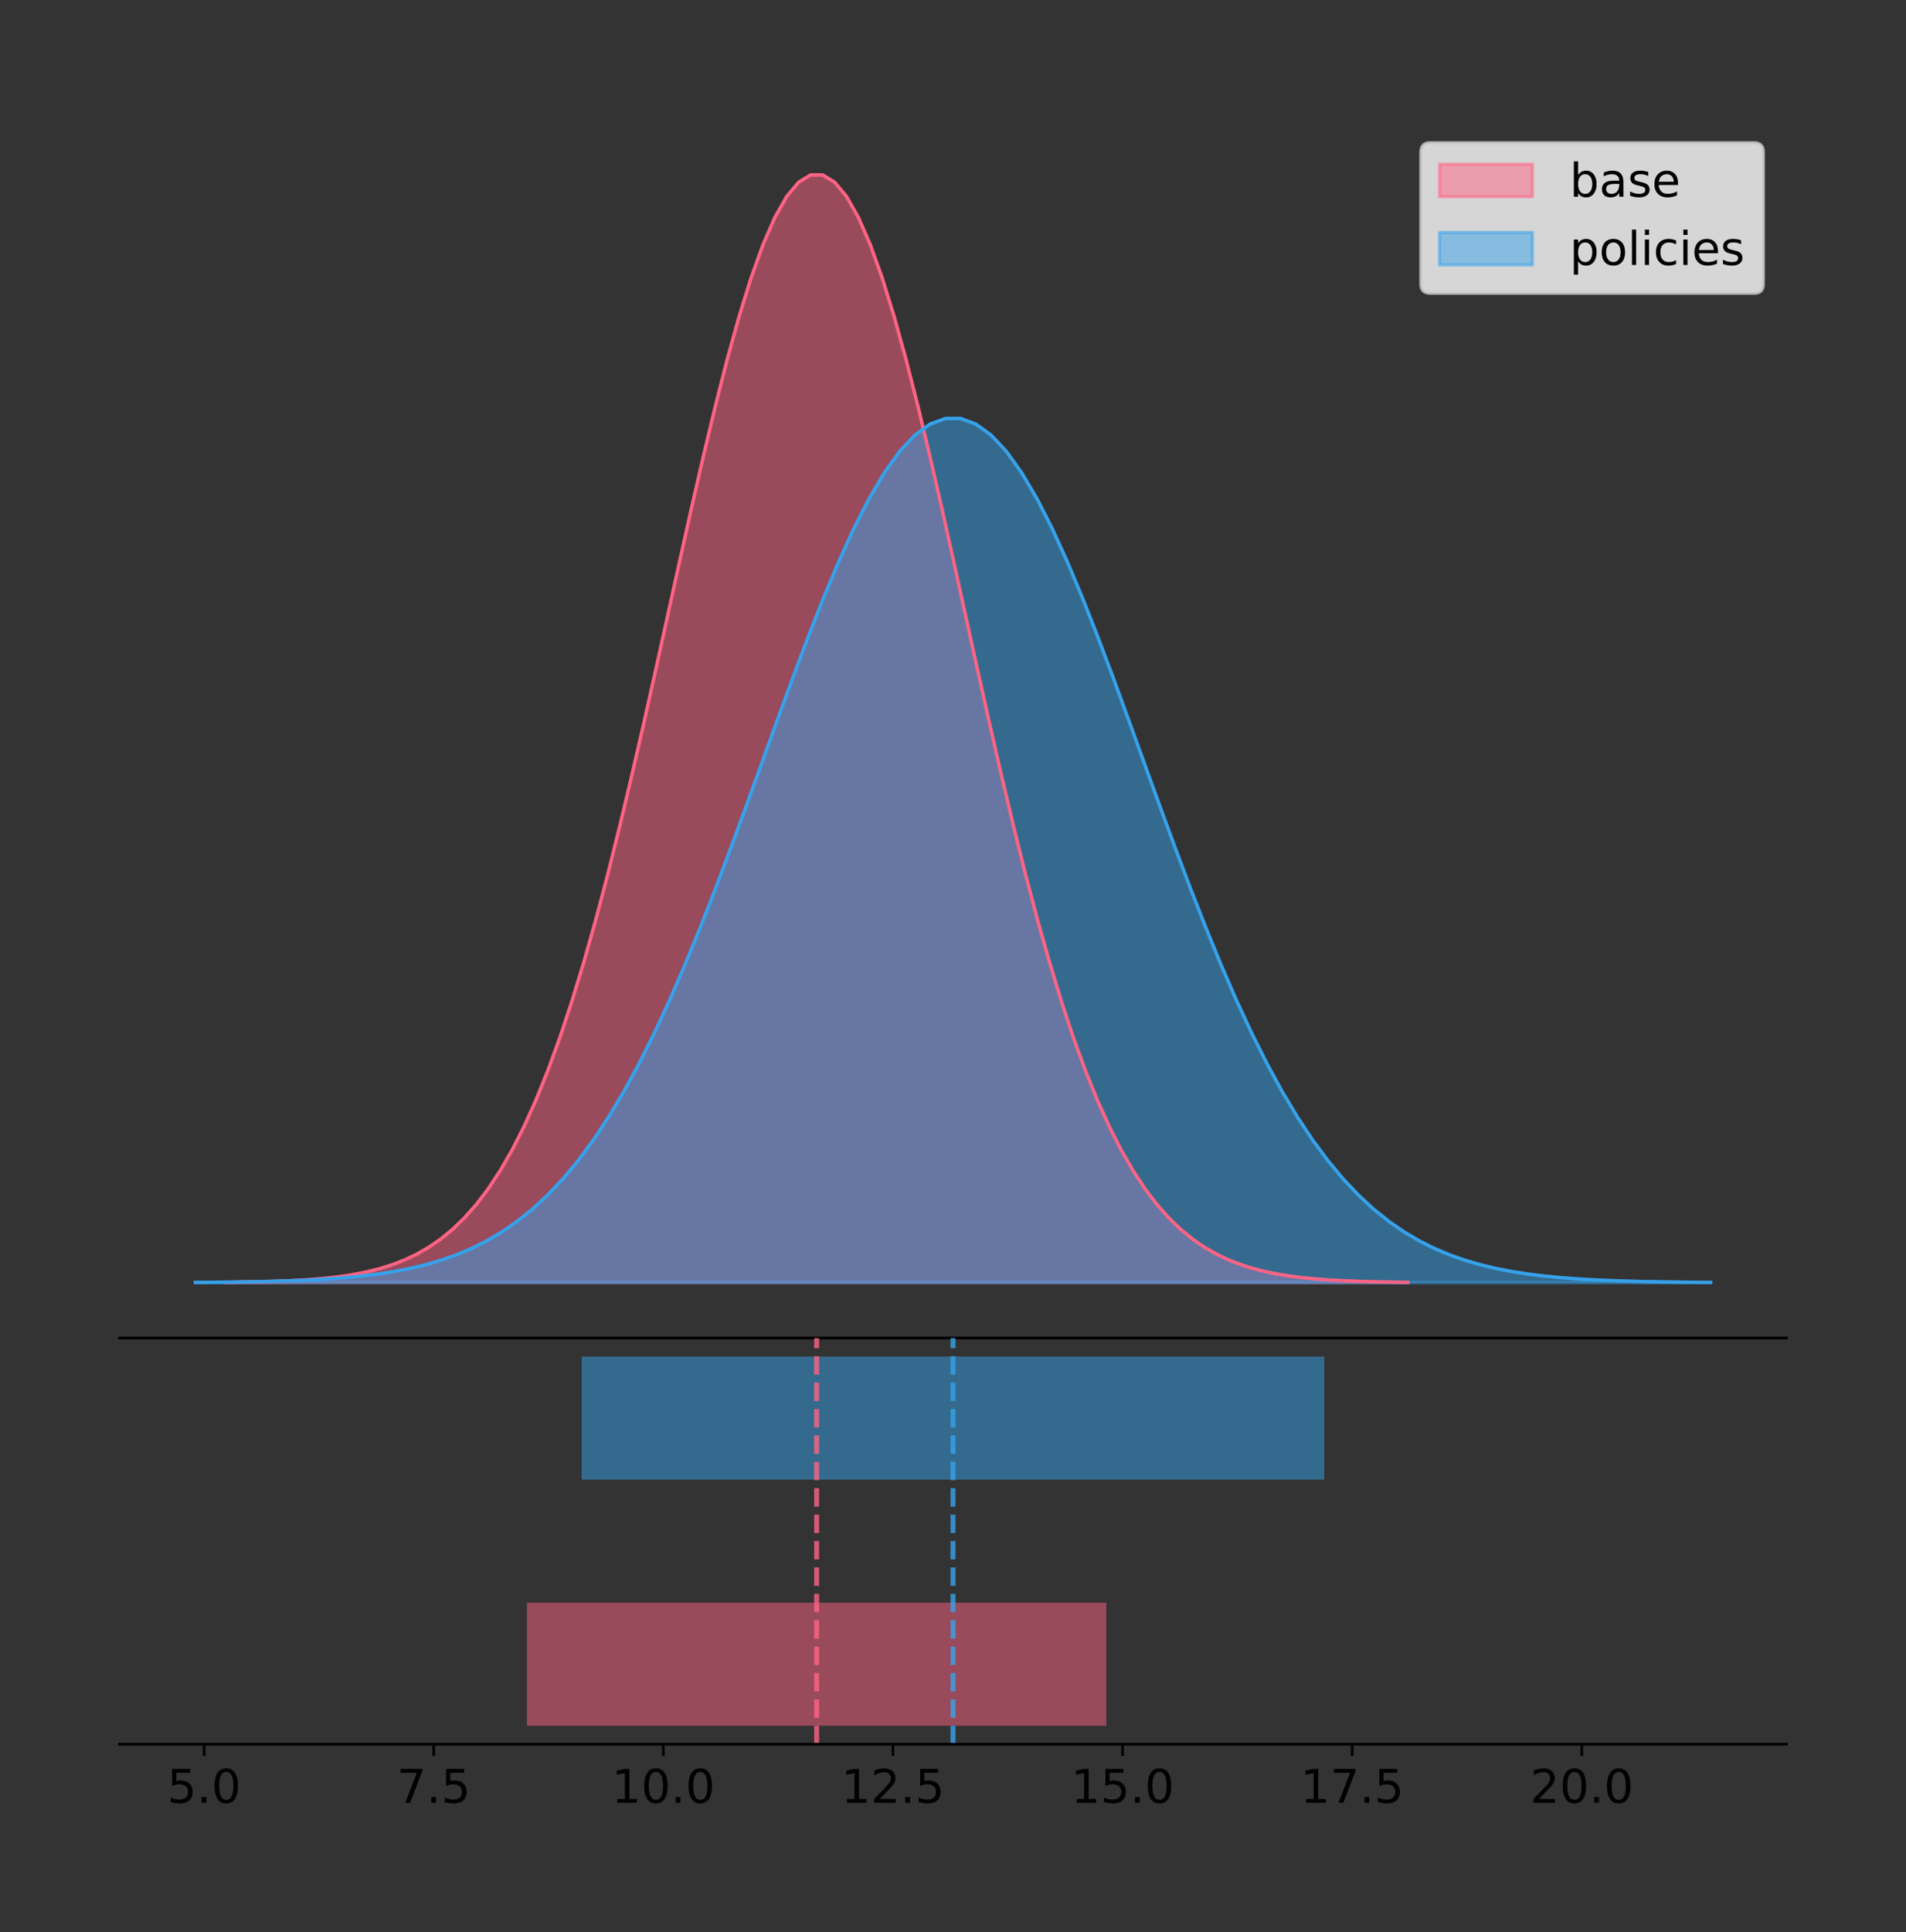<?xml version="1.0" encoding="utf-8" standalone="no"?>
<!DOCTYPE svg PUBLIC "-//W3C//DTD SVG 1.1//EN"
  "http://www.w3.org/Graphics/SVG/1.1/DTD/svg11.dtd">
<!-- Created with matplotlib (https://matplotlib.org/) -->
<svg height="581.789pt" version="1.1" viewBox="0 0 574.2 581.789" width="574.2pt" xmlns="http://www.w3.org/2000/svg" xmlns:xlink="http://www.w3.org/1999/xlink">
 <rect x="0" y="0" width="574.2" height="581.789" fill="#333333" stroke="none"/>
 <defs>
  <style type="text/css">
*{stroke-linecap:butt;stroke-linejoin:round;}
  </style>
 </defs>
 <g id="figure_1">
  <g id="patch_1">
   <path d="M 0 581.789 
L 574.2 581.789 
L 574.2 0 
L 0 0 
z
" style="fill:none;"/>
  </g>
  <g id="axes_1">
   <g id="patch_2">
    <path d="M 36 402.93 
L 538.2 402.93 
L 538.2 36 
L 36 36 
z
" style="fill:none;"/>
   </g>
   <g id="PolyCollection_1">
    <defs>
     <path d="M 67.932 -195.538 
L 67.932 -195.65 
L 71.529 -195.692 
L 75.127 -195.749 
L 78.725 -195.825 
L 82.322 -195.925 
L 85.92 -196.058 
L 89.518 -196.23 
L 93.115 -196.455 
L 96.713 -196.744 
L 100.311 -197.115 
L 103.908 -197.585 
L 107.506 -198.179 
L 111.104 -198.923 
L 114.701 -199.848 
L 118.299 -200.99 
L 121.897 -202.39 
L 125.494 -204.093 
L 129.092 -206.151 
L 132.69 -208.617 
L 136.288 -211.552 
L 139.885 -215.017 
L 143.483 -219.078 
L 147.081 -223.801 
L 150.678 -229.25 
L 154.276 -235.488 
L 157.874 -242.572 
L 161.471 -250.552 
L 165.069 -259.468 
L 168.667 -269.344 
L 172.264 -280.192 
L 175.862 -292.002 
L 179.46 -304.744 
L 183.057 -318.365 
L 186.655 -332.786 
L 190.253 -347.901 
L 193.85 -363.58 
L 197.448 -379.667 
L 201.046 -395.98 
L 204.643 -412.318 
L 208.241 -428.462 
L 211.839 -444.18 
L 215.436 -459.23 
L 219.034 -473.372 
L 222.632 -486.366 
L 226.229 -497.987 
L 229.827 -508.025 
L 233.425 -516.294 
L 237.022 -522.64 
L 240.62 -526.94 
L 244.218 -529.111 
L 247.815 -529.111 
L 251.413 -526.94 
L 255.011 -522.64 
L 258.608 -516.294 
L 262.206 -508.025 
L 265.804 -497.987 
L 269.401 -486.366 
L 272.999 -473.372 
L 276.597 -459.23 
L 280.194 -444.18 
L 283.792 -428.462 
L 287.39 -412.318 
L 290.987 -395.98 
L 294.585 -379.667 
L 298.183 -363.58 
L 301.78 -347.901 
L 305.378 -332.786 
L 308.976 -318.365 
L 312.573 -304.744 
L 316.171 -292.002 
L 319.769 -280.192 
L 323.366 -269.344 
L 326.964 -259.468 
L 330.562 -250.552 
L 334.159 -242.572 
L 337.757 -235.488 
L 341.355 -229.25 
L 344.952 -223.801 
L 348.55 -219.078 
L 352.148 -215.017 
L 355.745 -211.552 
L 359.343 -208.617 
L 362.941 -206.151 
L 366.538 -204.093 
L 370.136 -202.39 
L 373.734 -200.99 
L 377.331 -199.848 
L 380.929 -198.923 
L 384.527 -198.179 
L 388.124 -197.585 
L 391.722 -197.115 
L 395.32 -196.744 
L 398.917 -196.455 
L 402.515 -196.23 
L 406.113 -196.058 
L 409.71 -195.925 
L 413.308 -195.825 
L 416.906 -195.749 
L 420.503 -195.692 
L 424.101 -195.65 
L 424.101 -195.538 
L 424.101 -195.538 
L 420.503 -195.538 
L 416.906 -195.538 
L 413.308 -195.538 
L 409.71 -195.538 
L 406.113 -195.538 
L 402.515 -195.538 
L 398.917 -195.538 
L 395.32 -195.538 
L 391.722 -195.538 
L 388.124 -195.538 
L 384.527 -195.538 
L 380.929 -195.538 
L 377.331 -195.538 
L 373.734 -195.538 
L 370.136 -195.538 
L 366.538 -195.538 
L 362.941 -195.538 
L 359.343 -195.538 
L 355.745 -195.538 
L 352.148 -195.538 
L 348.55 -195.538 
L 344.952 -195.538 
L 341.355 -195.538 
L 337.757 -195.538 
L 334.159 -195.538 
L 330.562 -195.538 
L 326.964 -195.538 
L 323.366 -195.538 
L 319.769 -195.538 
L 316.171 -195.538 
L 312.573 -195.538 
L 308.976 -195.538 
L 305.378 -195.538 
L 301.78 -195.538 
L 298.183 -195.538 
L 294.585 -195.538 
L 290.987 -195.538 
L 287.39 -195.538 
L 283.792 -195.538 
L 280.194 -195.538 
L 276.597 -195.538 
L 272.999 -195.538 
L 269.401 -195.538 
L 265.804 -195.538 
L 262.206 -195.538 
L 258.608 -195.538 
L 255.011 -195.538 
L 251.413 -195.538 
L 247.815 -195.538 
L 244.218 -195.538 
L 240.62 -195.538 
L 237.022 -195.538 
L 233.425 -195.538 
L 229.827 -195.538 
L 226.229 -195.538 
L 222.632 -195.538 
L 219.034 -195.538 
L 215.436 -195.538 
L 211.839 -195.538 
L 208.241 -195.538 
L 204.643 -195.538 
L 201.046 -195.538 
L 197.448 -195.538 
L 193.85 -195.538 
L 190.253 -195.538 
L 186.655 -195.538 
L 183.057 -195.538 
L 179.46 -195.538 
L 175.862 -195.538 
L 172.264 -195.538 
L 168.667 -195.538 
L 165.069 -195.538 
L 161.471 -195.538 
L 157.874 -195.538 
L 154.276 -195.538 
L 150.678 -195.538 
L 147.081 -195.538 
L 143.483 -195.538 
L 139.885 -195.538 
L 136.288 -195.538 
L 132.69 -195.538 
L 129.092 -195.538 
L 125.494 -195.538 
L 121.897 -195.538 
L 118.299 -195.538 
L 114.701 -195.538 
L 111.104 -195.538 
L 107.506 -195.538 
L 103.908 -195.538 
L 100.311 -195.538 
L 96.713 -195.538 
L 93.115 -195.538 
L 89.518 -195.538 
L 85.92 -195.538 
L 82.322 -195.538 
L 78.725 -195.538 
L 75.127 -195.538 
L 71.529 -195.538 
L 67.932 -195.538 
z
" id="m19e48143e2" style="stroke:#ff6384;stroke-opacity:0.5;"/>
    </defs>
    <g clip-path="url(#p2381326e5d)">
     <use style="fill:#ff6384;fill-opacity:0.5;stroke:#ff6384;stroke-opacity:0.5;" x="0" xlink:href="#m19e48143e2" y="581.789"/>
    </g>
   </g>
   <g id="PolyCollection_2">
    <defs>
     <path d="M 58.827 -195.538 
L 58.827 -195.625 
L 63.439 -195.658 
L 68.05 -195.703 
L 72.662 -195.762 
L 77.274 -195.84 
L 81.885 -195.943 
L 86.497 -196.078 
L 91.108 -196.253 
L 95.72 -196.479 
L 100.331 -196.768 
L 104.943 -197.135 
L 109.555 -197.598 
L 114.166 -198.179 
L 118.778 -198.9 
L 123.389 -199.791 
L 128.001 -200.884 
L 132.612 -202.212 
L 137.224 -203.817 
L 141.836 -205.741 
L 146.447 -208.031 
L 151.059 -210.734 
L 155.67 -213.903 
L 160.282 -217.587 
L 164.893 -221.838 
L 169.505 -226.705 
L 174.117 -232.231 
L 178.728 -238.457 
L 183.34 -245.412 
L 187.951 -253.117 
L 192.563 -261.58 
L 197.174 -270.794 
L 201.786 -280.734 
L 206.398 -291.36 
L 211.009 -302.61 
L 215.621 -314.403 
L 220.232 -326.635 
L 224.844 -339.184 
L 229.455 -351.911 
L 234.067 -364.657 
L 238.679 -377.252 
L 243.29 -389.513 
L 247.902 -401.255 
L 252.513 -412.287 
L 257.125 -422.424 
L 261.736 -431.49 
L 266.348 -439.321 
L 270.96 -445.773 
L 275.571 -450.723 
L 280.183 -454.078 
L 284.794 -455.771 
L 289.406 -455.771 
L 294.017 -454.078 
L 298.629 -450.723 
L 303.24 -445.773 
L 307.852 -439.321 
L 312.464 -431.49 
L 317.075 -422.424 
L 321.687 -412.287 
L 326.298 -401.255 
L 330.91 -389.513 
L 335.521 -377.252 
L 340.133 -364.657 
L 344.745 -351.911 
L 349.356 -339.184 
L 353.968 -326.635 
L 358.579 -314.403 
L 363.191 -302.61 
L 367.802 -291.36 
L 372.414 -280.734 
L 377.026 -270.794 
L 381.637 -261.58 
L 386.249 -253.117 
L 390.86 -245.412 
L 395.472 -238.457 
L 400.083 -232.231 
L 404.695 -226.705 
L 409.307 -221.838 
L 413.918 -217.587 
L 418.53 -213.903 
L 423.141 -210.734 
L 427.753 -208.031 
L 432.364 -205.741 
L 436.976 -203.817 
L 441.588 -202.212 
L 446.199 -200.884 
L 450.811 -199.791 
L 455.422 -198.9 
L 460.034 -198.179 
L 464.645 -197.598 
L 469.257 -197.135 
L 473.869 -196.768 
L 478.48 -196.479 
L 483.092 -196.253 
L 487.703 -196.078 
L 492.315 -195.943 
L 496.926 -195.84 
L 501.538 -195.762 
L 506.15 -195.703 
L 510.761 -195.658 
L 515.373 -195.625 
L 515.373 -195.538 
L 515.373 -195.538 
L 510.761 -195.538 
L 506.15 -195.538 
L 501.538 -195.538 
L 496.926 -195.538 
L 492.315 -195.538 
L 487.703 -195.538 
L 483.092 -195.538 
L 478.48 -195.538 
L 473.869 -195.538 
L 469.257 -195.538 
L 464.645 -195.538 
L 460.034 -195.538 
L 455.422 -195.538 
L 450.811 -195.538 
L 446.199 -195.538 
L 441.588 -195.538 
L 436.976 -195.538 
L 432.364 -195.538 
L 427.753 -195.538 
L 423.141 -195.538 
L 418.53 -195.538 
L 413.918 -195.538 
L 409.307 -195.538 
L 404.695 -195.538 
L 400.083 -195.538 
L 395.472 -195.538 
L 390.86 -195.538 
L 386.249 -195.538 
L 381.637 -195.538 
L 377.026 -195.538 
L 372.414 -195.538 
L 367.802 -195.538 
L 363.191 -195.538 
L 358.579 -195.538 
L 353.968 -195.538 
L 349.356 -195.538 
L 344.745 -195.538 
L 340.133 -195.538 
L 335.521 -195.538 
L 330.91 -195.538 
L 326.298 -195.538 
L 321.687 -195.538 
L 317.075 -195.538 
L 312.464 -195.538 
L 307.852 -195.538 
L 303.24 -195.538 
L 298.629 -195.538 
L 294.017 -195.538 
L 289.406 -195.538 
L 284.794 -195.538 
L 280.183 -195.538 
L 275.571 -195.538 
L 270.96 -195.538 
L 266.348 -195.538 
L 261.736 -195.538 
L 257.125 -195.538 
L 252.513 -195.538 
L 247.902 -195.538 
L 243.29 -195.538 
L 238.679 -195.538 
L 234.067 -195.538 
L 229.455 -195.538 
L 224.844 -195.538 
L 220.232 -195.538 
L 215.621 -195.538 
L 211.009 -195.538 
L 206.398 -195.538 
L 201.786 -195.538 
L 197.174 -195.538 
L 192.563 -195.538 
L 187.951 -195.538 
L 183.34 -195.538 
L 178.728 -195.538 
L 174.117 -195.538 
L 169.505 -195.538 
L 164.893 -195.538 
L 160.282 -195.538 
L 155.67 -195.538 
L 151.059 -195.538 
L 146.447 -195.538 
L 141.836 -195.538 
L 137.224 -195.538 
L 132.612 -195.538 
L 128.001 -195.538 
L 123.389 -195.538 
L 118.778 -195.538 
L 114.166 -195.538 
L 109.555 -195.538 
L 104.943 -195.538 
L 100.331 -195.538 
L 95.72 -195.538 
L 91.108 -195.538 
L 86.497 -195.538 
L 81.885 -195.538 
L 77.274 -195.538 
L 72.662 -195.538 
L 68.05 -195.538 
L 63.439 -195.538 
L 58.827 -195.538 
z
" id="m6912eb43d3" style="stroke:#36a2eb;stroke-opacity:0.5;"/>
    </defs>
    <g clip-path="url(#p2381326e5d)">
     <use style="fill:#36a2eb;fill-opacity:0.5;stroke:#36a2eb;stroke-opacity:0.5;" x="0" xlink:href="#m6912eb43d3" y="581.789"/>
    </g>
   </g>
   <g id="line2d_1">
    <path clip-path="url(#p2381326e5d)" d="M 67.932 386.139 
L 71.529 386.097 
L 75.127 386.04 
L 78.725 385.965 
L 82.322 385.864 
L 85.92 385.732 
L 89.518 385.559 
L 93.115 385.334 
L 96.713 385.045 
L 100.311 384.675 
L 103.908 384.204 
L 107.506 383.61 
L 111.104 382.867 
L 114.701 381.941 
L 118.299 380.799 
L 121.897 379.399 
L 125.494 377.696 
L 129.092 375.639 
L 132.69 373.172 
L 136.288 370.238 
L 139.885 366.772 
L 143.483 362.711 
L 147.081 357.989 
L 150.678 352.539 
L 154.276 346.301 
L 157.874 339.217 
L 161.471 331.237 
L 165.069 322.322 
L 168.667 312.445 
L 172.264 301.597 
L 175.862 289.787 
L 179.46 277.045 
L 183.057 263.424 
L 186.655 249.004 
L 190.253 233.888 
L 193.85 218.209 
L 197.448 202.123 
L 201.046 185.809 
L 204.643 169.471 
L 208.241 153.327 
L 211.839 137.61 
L 215.436 122.559 
L 219.034 108.418 
L 222.632 95.423 
L 226.229 83.803 
L 229.827 73.765 
L 233.425 65.495 
L 237.022 59.15 
L 240.62 54.85 
L 244.218 52.679 
L 247.815 52.679 
L 251.413 54.85 
L 255.011 59.15 
L 258.608 65.495 
L 262.206 73.765 
L 265.804 83.803 
L 269.401 95.423 
L 272.999 108.418 
L 276.597 122.559 
L 280.194 137.61 
L 283.792 153.327 
L 287.39 169.471 
L 290.987 185.809 
L 294.585 202.123 
L 298.183 218.209 
L 301.78 233.888 
L 305.378 249.004 
L 308.976 263.424 
L 312.573 277.045 
L 316.171 289.787 
L 319.769 301.597 
L 323.366 312.445 
L 326.964 322.322 
L 330.562 331.237 
L 334.159 339.217 
L 337.757 346.301 
L 341.355 352.539 
L 344.952 357.989 
L 348.55 362.711 
L 352.148 366.772 
L 355.745 370.238 
L 359.343 373.172 
L 362.941 375.639 
L 366.538 377.696 
L 370.136 379.399 
L 373.734 380.799 
L 377.331 381.941 
L 380.929 382.867 
L 384.527 383.61 
L 388.124 384.204 
L 391.722 384.675 
L 395.32 385.045 
L 398.917 385.334 
L 402.515 385.559 
L 406.113 385.732 
L 409.71 385.864 
L 413.308 385.965 
L 416.906 386.04 
L 420.503 386.097 
L 424.101 386.139 
" style="fill:none;stroke:#ff6384;stroke-linecap:square;"/>
   </g>
   <g id="line2d_2">
    <path clip-path="url(#p2381326e5d)" d="M 58.827 386.164 
L 63.439 386.131 
L 68.05 386.087 
L 72.662 386.028 
L 77.274 385.949 
L 81.885 385.846 
L 86.497 385.711 
L 91.108 385.536 
L 95.72 385.31 
L 100.331 385.021 
L 104.943 384.654 
L 109.555 384.191 
L 114.166 383.611 
L 118.778 382.889 
L 123.389 381.998 
L 128.001 380.906 
L 132.612 379.577 
L 137.224 377.972 
L 141.836 376.048 
L 146.447 373.759 
L 151.059 371.055 
L 155.67 367.887 
L 160.282 364.203 
L 164.893 359.951 
L 169.505 355.085 
L 174.117 349.558 
L 178.728 343.332 
L 183.34 336.377 
L 187.951 328.672 
L 192.563 320.209 
L 197.174 310.996 
L 201.786 301.055 
L 206.398 290.429 
L 211.009 279.179 
L 215.621 267.387 
L 220.232 255.155 
L 224.844 242.605 
L 229.455 229.879 
L 234.067 217.132 
L 238.679 204.538 
L 243.29 192.276 
L 247.902 180.535 
L 252.513 169.502 
L 257.125 159.365 
L 261.736 150.299 
L 266.348 142.468 
L 270.96 136.017 
L 275.571 131.066 
L 280.183 127.712 
L 284.794 126.018 
L 289.406 126.018 
L 294.017 127.712 
L 298.629 131.066 
L 303.24 136.017 
L 307.852 142.468 
L 312.464 150.299 
L 317.075 159.365 
L 321.687 169.502 
L 326.298 180.535 
L 330.91 192.276 
L 335.521 204.538 
L 340.133 217.132 
L 344.745 229.879 
L 349.356 242.605 
L 353.968 255.155 
L 358.579 267.387 
L 363.191 279.179 
L 367.802 290.429 
L 372.414 301.055 
L 377.026 310.996 
L 381.637 320.209 
L 386.249 328.672 
L 390.86 336.377 
L 395.472 343.332 
L 400.083 349.558 
L 404.695 355.085 
L 409.307 359.951 
L 413.918 364.203 
L 418.53 367.887 
L 423.141 371.055 
L 427.753 373.759 
L 432.364 376.048 
L 436.976 377.972 
L 441.588 379.577 
L 446.199 380.906 
L 450.811 381.998 
L 455.422 382.889 
L 460.034 383.611 
L 464.645 384.191 
L 469.257 384.654 
L 473.869 385.021 
L 478.48 385.31 
L 483.092 385.536 
L 487.703 385.711 
L 492.315 385.846 
L 496.926 385.949 
L 501.538 386.028 
L 506.15 386.087 
L 510.761 386.131 
L 515.373 386.164 
" style="fill:none;stroke:#36a2eb;stroke-linecap:square;"/>
   </g>
   <g id="patch_3">
    <path d="M 36 402.93 
L 538.2 402.93 
" style="fill:none;stroke:#000000;stroke-linecap:square;stroke-linejoin:miter;stroke-width:0.8;"/>
   </g>
   <g id="legend_1">
    <g id="patch_4">
     <path d="M 430.873 88.299 
L 528.4 88.299 
Q 531.2 88.299 531.2 85.499 
L 531.2 45.8 
Q 531.2 43 528.4 43 
L 430.873 43 
Q 428.072 43 428.072 45.8 
L 428.072 85.499 
Q 428.072 88.299 430.873 88.299 
z
" style="fill:#ffffff;opacity:0.8;stroke:#cccccc;stroke-linejoin:miter;"/>
    </g>
    <g id="patch_5">
     <path d="M 433.673 59.238 
L 461.673 59.238 
L 461.673 49.438 
L 433.673 49.438 
z
" style="fill:#ff6384;opacity:0.5;stroke:#ff6384;stroke-linejoin:miter;"/>
    </g>
    <g id="text_1">
     <!-- base -->
     <defs>
      <path d="M 48.688 27.297 
Q 48.688 37.203 44.609 42.844 
Q 40.531 48.484 33.406 48.484 
Q 26.266 48.484 22.188 42.844 
Q 18.109 37.203 18.109 27.297 
Q 18.109 17.391 22.188 11.75 
Q 26.266 6.109 33.406 6.109 
Q 40.531 6.109 44.609 11.75 
Q 48.688 17.391 48.688 27.297 
z
M 18.109 46.391 
Q 20.953 51.266 25.266 53.625 
Q 29.594 56 35.594 56 
Q 45.562 56 51.781 48.094 
Q 58.016 40.188 58.016 27.297 
Q 58.016 14.406 51.781 6.484 
Q 45.562 -1.422 35.594 -1.422 
Q 29.594 -1.422 25.266 0.953 
Q 20.953 3.328 18.109 8.203 
L 18.109 0 
L 9.078 0 
L 9.078 75.984 
L 18.109 75.984 
z
" id="DejaVuSans-98"/>
      <path d="M 34.281 27.484 
Q 23.391 27.484 19.188 25 
Q 14.984 22.516 14.984 16.5 
Q 14.984 11.719 18.141 8.906 
Q 21.297 6.109 26.703 6.109 
Q 34.188 6.109 38.703 11.406 
Q 43.219 16.703 43.219 25.484 
L 43.219 27.484 
z
M 52.203 31.203 
L 52.203 0 
L 43.219 0 
L 43.219 8.297 
Q 40.141 3.328 35.547 0.953 
Q 30.953 -1.422 24.312 -1.422 
Q 15.922 -1.422 10.953 3.297 
Q 6 8.016 6 15.922 
Q 6 25.141 12.172 29.828 
Q 18.359 34.516 30.609 34.516 
L 43.219 34.516 
L 43.219 35.406 
Q 43.219 41.609 39.141 45 
Q 35.062 48.391 27.688 48.391 
Q 23 48.391 18.547 47.266 
Q 14.109 46.141 10.016 43.891 
L 10.016 52.203 
Q 14.938 54.109 19.578 55.047 
Q 24.219 56 28.609 56 
Q 40.484 56 46.344 49.844 
Q 52.203 43.703 52.203 31.203 
z
" id="DejaVuSans-97"/>
      <path d="M 44.281 53.078 
L 44.281 44.578 
Q 40.484 46.531 36.375 47.5 
Q 32.281 48.484 27.875 48.484 
Q 21.188 48.484 17.844 46.438 
Q 14.5 44.391 14.5 40.281 
Q 14.5 37.156 16.891 35.375 
Q 19.281 33.594 26.516 31.984 
L 29.594 31.297 
Q 39.156 29.25 43.188 25.516 
Q 47.219 21.781 47.219 15.094 
Q 47.219 7.469 41.188 3.016 
Q 35.156 -1.422 24.609 -1.422 
Q 20.219 -1.422 15.453 -0.562 
Q 10.688 0.297 5.422 2 
L 5.422 11.281 
Q 10.406 8.688 15.234 7.391 
Q 20.062 6.109 24.812 6.109 
Q 31.156 6.109 34.562 8.281 
Q 37.984 10.453 37.984 14.406 
Q 37.984 18.062 35.516 20.016 
Q 33.062 21.969 24.703 23.781 
L 21.578 24.516 
Q 13.234 26.266 9.516 29.906 
Q 5.812 33.547 5.812 39.891 
Q 5.812 47.609 11.281 51.797 
Q 16.75 56 26.812 56 
Q 31.781 56 36.172 55.266 
Q 40.578 54.547 44.281 53.078 
z
" id="DejaVuSans-115"/>
      <path d="M 56.203 29.594 
L 56.203 25.203 
L 14.891 25.203 
Q 15.484 15.922 20.484 11.062 
Q 25.484 6.203 34.422 6.203 
Q 39.594 6.203 44.453 7.469 
Q 49.312 8.734 54.109 11.281 
L 54.109 2.781 
Q 49.266 0.734 44.188 -0.344 
Q 39.109 -1.422 33.891 -1.422 
Q 20.797 -1.422 13.156 6.188 
Q 5.516 13.812 5.516 26.812 
Q 5.516 40.234 12.766 48.109 
Q 20.016 56 32.328 56 
Q 43.359 56 49.781 48.891 
Q 56.203 41.797 56.203 29.594 
z
M 47.219 32.234 
Q 47.125 39.594 43.094 43.984 
Q 39.062 48.391 32.422 48.391 
Q 24.906 48.391 20.391 44.141 
Q 15.875 39.891 15.188 32.172 
z
" id="DejaVuSans-101"/>
     </defs>
     <g transform="translate(472.873 59.238)scale(0.14 -0.14)">
      <use xlink:href="#DejaVuSans-98"/>
      <use x="63.477" xlink:href="#DejaVuSans-97"/>
      <use x="124.756" xlink:href="#DejaVuSans-115"/>
      <use x="176.855" xlink:href="#DejaVuSans-101"/>
     </g>
    </g>
    <g id="patch_6">
     <path d="M 433.673 79.787 
L 461.673 79.787 
L 461.673 69.987 
L 433.673 69.987 
z
" style="fill:#36a2eb;opacity:0.5;stroke:#36a2eb;stroke-linejoin:miter;"/>
    </g>
    <g id="text_2">
     <!-- policies -->
     <defs>
      <path d="M 18.109 8.203 
L 18.109 -20.797 
L 9.078 -20.797 
L 9.078 54.688 
L 18.109 54.688 
L 18.109 46.391 
Q 20.953 51.266 25.266 53.625 
Q 29.594 56 35.594 56 
Q 45.562 56 51.781 48.094 
Q 58.016 40.188 58.016 27.297 
Q 58.016 14.406 51.781 6.484 
Q 45.562 -1.422 35.594 -1.422 
Q 29.594 -1.422 25.266 0.953 
Q 20.953 3.328 18.109 8.203 
z
M 48.688 27.297 
Q 48.688 37.203 44.609 42.844 
Q 40.531 48.484 33.406 48.484 
Q 26.266 48.484 22.188 42.844 
Q 18.109 37.203 18.109 27.297 
Q 18.109 17.391 22.188 11.75 
Q 26.266 6.109 33.406 6.109 
Q 40.531 6.109 44.609 11.75 
Q 48.688 17.391 48.688 27.297 
z
" id="DejaVuSans-112"/>
      <path d="M 30.609 48.391 
Q 23.391 48.391 19.188 42.75 
Q 14.984 37.109 14.984 27.297 
Q 14.984 17.484 19.156 11.844 
Q 23.344 6.203 30.609 6.203 
Q 37.797 6.203 41.984 11.859 
Q 46.188 17.531 46.188 27.297 
Q 46.188 37.016 41.984 42.703 
Q 37.797 48.391 30.609 48.391 
z
M 30.609 56 
Q 42.328 56 49.016 48.375 
Q 55.719 40.766 55.719 27.297 
Q 55.719 13.875 49.016 6.219 
Q 42.328 -1.422 30.609 -1.422 
Q 18.844 -1.422 12.172 6.219 
Q 5.516 13.875 5.516 27.297 
Q 5.516 40.766 12.172 48.375 
Q 18.844 56 30.609 56 
z
" id="DejaVuSans-111"/>
      <path d="M 9.422 75.984 
L 18.406 75.984 
L 18.406 0 
L 9.422 0 
z
" id="DejaVuSans-108"/>
      <path d="M 9.422 54.688 
L 18.406 54.688 
L 18.406 0 
L 9.422 0 
z
M 9.422 75.984 
L 18.406 75.984 
L 18.406 64.594 
L 9.422 64.594 
z
" id="DejaVuSans-105"/>
      <path d="M 48.781 52.594 
L 48.781 44.188 
Q 44.969 46.297 41.141 47.344 
Q 37.312 48.391 33.406 48.391 
Q 24.656 48.391 19.812 42.844 
Q 14.984 37.312 14.984 27.297 
Q 14.984 17.281 19.812 11.734 
Q 24.656 6.203 33.406 6.203 
Q 37.312 6.203 41.141 7.25 
Q 44.969 8.297 48.781 10.406 
L 48.781 2.094 
Q 45.016 0.344 40.984 -0.531 
Q 36.969 -1.422 32.422 -1.422 
Q 20.062 -1.422 12.781 6.344 
Q 5.516 14.109 5.516 27.297 
Q 5.516 40.672 12.859 48.328 
Q 20.219 56 33.016 56 
Q 37.156 56 41.109 55.141 
Q 45.062 54.297 48.781 52.594 
z
" id="DejaVuSans-99"/>
     </defs>
     <g transform="translate(472.873 79.787)scale(0.14 -0.14)">
      <use xlink:href="#DejaVuSans-112"/>
      <use x="63.477" xlink:href="#DejaVuSans-111"/>
      <use x="124.658" xlink:href="#DejaVuSans-108"/>
      <use x="152.441" xlink:href="#DejaVuSans-105"/>
      <use x="180.225" xlink:href="#DejaVuSans-99"/>
      <use x="235.205" xlink:href="#DejaVuSans-105"/>
      <use x="262.988" xlink:href="#DejaVuSans-101"/>
      <use x="324.512" xlink:href="#DejaVuSans-115"/>
     </g>
    </g>
   </g>
  </g>
  <g id="axes_2">
   <g id="patch_7">
    <path d="M 36 525.24 
L 538.2 525.24 
L 538.2 402.93 
L 36 402.93 
z
" style="fill:none;"/>
   </g>
   <g id="patch_8">
    <path clip-path="url(#pf87ec61e37)" d="M 158.755 519.68 
L 333.278 519.68 
L 333.278 482.617 
L 158.755 482.617 
z
" style="fill:#ff6384;opacity:0.5;"/>
   </g>
   <g id="patch_9">
    <path clip-path="url(#pf87ec61e37)" d="M 175.246 445.553 
L 398.954 445.553 
L 398.954 408.49 
L 175.246 408.49 
z
" style="fill:#36a2eb;opacity:0.5;"/>
   </g>
   <g id="matplotlib.axis_1">
    <g id="xtick_1">
     <g id="line2d_3">
      <defs>
       <path d="M 0 0 
L 0 3.5 
" id="m214b7d4dc8" style="stroke:#000000;stroke-width:0.8;"/>
      </defs>
      <g>
       <use style="stroke:#000000;stroke-width:0.8;" x="61.486" xlink:href="#m214b7d4dc8" y="525.24"/>
      </g>
     </g>
     <g id="text_3">
      <!-- 5.0 -->
      <defs>
       <path d="M 10.797 72.906 
L 49.516 72.906 
L 49.516 64.594 
L 19.828 64.594 
L 19.828 46.734 
Q 21.969 47.469 24.109 47.828 
Q 26.266 48.188 28.422 48.188 
Q 40.625 48.188 47.75 41.5 
Q 54.891 34.812 54.891 23.391 
Q 54.891 11.625 47.562 5.094 
Q 40.234 -1.422 26.906 -1.422 
Q 22.312 -1.422 17.547 -0.641 
Q 12.797 0.141 7.719 1.703 
L 7.719 11.625 
Q 12.109 9.234 16.797 8.062 
Q 21.484 6.891 26.703 6.891 
Q 35.156 6.891 40.078 11.328 
Q 45.016 15.766 45.016 23.391 
Q 45.016 31 40.078 35.438 
Q 35.156 39.891 26.703 39.891 
Q 22.75 39.891 18.812 39.016 
Q 14.891 38.141 10.797 36.281 
z
" id="DejaVuSans-53"/>
       <path d="M 10.688 12.406 
L 21 12.406 
L 21 0 
L 10.688 0 
z
" id="DejaVuSans-46"/>
       <path d="M 31.781 66.406 
Q 24.172 66.406 20.328 58.906 
Q 16.5 51.422 16.5 36.375 
Q 16.5 21.391 20.328 13.891 
Q 24.172 6.391 31.781 6.391 
Q 39.453 6.391 43.281 13.891 
Q 47.125 21.391 47.125 36.375 
Q 47.125 51.422 43.281 58.906 
Q 39.453 66.406 31.781 66.406 
z
M 31.781 74.219 
Q 44.047 74.219 50.516 64.516 
Q 56.984 54.828 56.984 36.375 
Q 56.984 17.969 50.516 8.266 
Q 44.047 -1.422 31.781 -1.422 
Q 19.531 -1.422 13.062 8.266 
Q 6.594 17.969 6.594 36.375 
Q 6.594 54.828 13.062 64.516 
Q 19.531 74.219 31.781 74.219 
z
" id="DejaVuSans-48"/>
      </defs>
      <g transform="translate(50.354 542.878)scale(0.14 -0.14)">
       <use xlink:href="#DejaVuSans-53"/>
       <use x="63.623" xlink:href="#DejaVuSans-46"/>
       <use x="95.41" xlink:href="#DejaVuSans-48"/>
      </g>
     </g>
    </g>
    <g id="xtick_2">
     <g id="line2d_4">
      <g>
       <use style="stroke:#000000;stroke-width:0.8;" x="130.66" xlink:href="#m214b7d4dc8" y="525.24"/>
      </g>
     </g>
     <g id="text_4">
      <!-- 7.5 -->
      <defs>
       <path d="M 8.203 72.906 
L 55.078 72.906 
L 55.078 68.703 
L 28.609 0 
L 18.312 0 
L 43.219 64.594 
L 8.203 64.594 
z
" id="DejaVuSans-55"/>
      </defs>
      <g transform="translate(119.528 542.878)scale(0.14 -0.14)">
       <use xlink:href="#DejaVuSans-55"/>
       <use x="63.623" xlink:href="#DejaVuSans-46"/>
       <use x="95.41" xlink:href="#DejaVuSans-53"/>
      </g>
     </g>
    </g>
    <g id="xtick_3">
     <g id="line2d_5">
      <g>
       <use style="stroke:#000000;stroke-width:0.8;" x="199.833" xlink:href="#m214b7d4dc8" y="525.24"/>
      </g>
     </g>
     <g id="text_5">
      <!-- 10.0 -->
      <defs>
       <path d="M 12.406 8.297 
L 28.516 8.297 
L 28.516 63.922 
L 10.984 60.406 
L 10.984 69.391 
L 28.422 72.906 
L 38.281 72.906 
L 38.281 8.297 
L 54.391 8.297 
L 54.391 0 
L 12.406 0 
z
" id="DejaVuSans-49"/>
      </defs>
      <g transform="translate(184.247 542.878)scale(0.14 -0.14)">
       <use xlink:href="#DejaVuSans-49"/>
       <use x="63.623" xlink:href="#DejaVuSans-48"/>
       <use x="127.246" xlink:href="#DejaVuSans-46"/>
       <use x="159.033" xlink:href="#DejaVuSans-48"/>
      </g>
     </g>
    </g>
    <g id="xtick_4">
     <g id="line2d_6">
      <g>
       <use style="stroke:#000000;stroke-width:0.8;" x="269.007" xlink:href="#m214b7d4dc8" y="525.24"/>
      </g>
     </g>
     <g id="text_6">
      <!-- 12.5 -->
      <defs>
       <path d="M 19.188 8.297 
L 53.609 8.297 
L 53.609 0 
L 7.328 0 
L 7.328 8.297 
Q 12.938 14.109 22.625 23.891 
Q 32.328 33.688 34.812 36.531 
Q 39.547 41.844 41.422 45.531 
Q 43.312 49.219 43.312 52.781 
Q 43.312 58.594 39.234 62.25 
Q 35.156 65.922 28.609 65.922 
Q 23.969 65.922 18.812 64.312 
Q 13.672 62.703 7.812 59.422 
L 7.812 69.391 
Q 13.766 71.781 18.938 73 
Q 24.125 74.219 28.422 74.219 
Q 39.75 74.219 46.484 68.547 
Q 53.219 62.891 53.219 53.422 
Q 53.219 48.922 51.531 44.891 
Q 49.859 40.875 45.406 35.406 
Q 44.188 33.984 37.641 27.219 
Q 31.109 20.453 19.188 8.297 
z
" id="DejaVuSans-50"/>
      </defs>
      <g transform="translate(253.421 542.878)scale(0.14 -0.14)">
       <use xlink:href="#DejaVuSans-49"/>
       <use x="63.623" xlink:href="#DejaVuSans-50"/>
       <use x="127.246" xlink:href="#DejaVuSans-46"/>
       <use x="159.033" xlink:href="#DejaVuSans-53"/>
      </g>
     </g>
    </g>
    <g id="xtick_5">
     <g id="line2d_7">
      <g>
       <use style="stroke:#000000;stroke-width:0.8;" x="338.181" xlink:href="#m214b7d4dc8" y="525.24"/>
      </g>
     </g>
     <g id="text_7">
      <!-- 15.0 -->
      <g transform="translate(322.595 542.878)scale(0.14 -0.14)">
       <use xlink:href="#DejaVuSans-49"/>
       <use x="63.623" xlink:href="#DejaVuSans-53"/>
       <use x="127.246" xlink:href="#DejaVuSans-46"/>
       <use x="159.033" xlink:href="#DejaVuSans-48"/>
      </g>
     </g>
    </g>
    <g id="xtick_6">
     <g id="line2d_8">
      <g>
       <use style="stroke:#000000;stroke-width:0.8;" x="407.354" xlink:href="#m214b7d4dc8" y="525.24"/>
      </g>
     </g>
     <g id="text_8">
      <!-- 17.5 -->
      <g transform="translate(391.768 542.878)scale(0.14 -0.14)">
       <use xlink:href="#DejaVuSans-49"/>
       <use x="63.623" xlink:href="#DejaVuSans-55"/>
       <use x="127.246" xlink:href="#DejaVuSans-46"/>
       <use x="159.033" xlink:href="#DejaVuSans-53"/>
      </g>
     </g>
    </g>
    <g id="xtick_7">
     <g id="line2d_9">
      <g>
       <use style="stroke:#000000;stroke-width:0.8;" x="476.528" xlink:href="#m214b7d4dc8" y="525.24"/>
      </g>
     </g>
     <g id="text_9">
      <!-- 20.0 -->
      <g transform="translate(460.942 542.878)scale(0.14 -0.14)">
       <use xlink:href="#DejaVuSans-50"/>
       <use x="63.623" xlink:href="#DejaVuSans-48"/>
       <use x="127.246" xlink:href="#DejaVuSans-46"/>
       <use x="159.033" xlink:href="#DejaVuSans-48"/>
      </g>
     </g>
    </g>
   </g>
   <g id="line2d_10">
    <path clip-path="url(#pf87ec61e37)" d="M 246.016 525.24 
L 246.016 402.93 
" style="fill:none;stroke:#ff6384;stroke-dasharray:5.55,2.4;stroke-dashoffset:0;stroke-opacity:0.8;stroke-width:1.5;"/>
   </g>
   <g id="line2d_11">
    <path clip-path="url(#pf87ec61e37)" d="M 287.1 525.24 
L 287.1 402.93 
" style="fill:none;stroke:#36a2eb;stroke-dasharray:5.55,2.4;stroke-dashoffset:0;stroke-opacity:0.8;stroke-width:1.5;"/>
   </g>
   <g id="patch_10">
    <path d="M 36 525.24 
L 538.2 525.24 
" style="fill:none;stroke:#000000;stroke-linecap:square;stroke-linejoin:miter;stroke-width:0.8;"/>
   </g>
  </g>
 </g>
 <defs>
  <clipPath id="p2381326e5d">
   <rect height="366.93" width="502.2" x="36" y="36"/>
  </clipPath>
  <clipPath id="pf87ec61e37">
   <rect height="122.31" width="502.2" x="36" y="402.93"/>
  </clipPath>
 </defs>
</svg>
